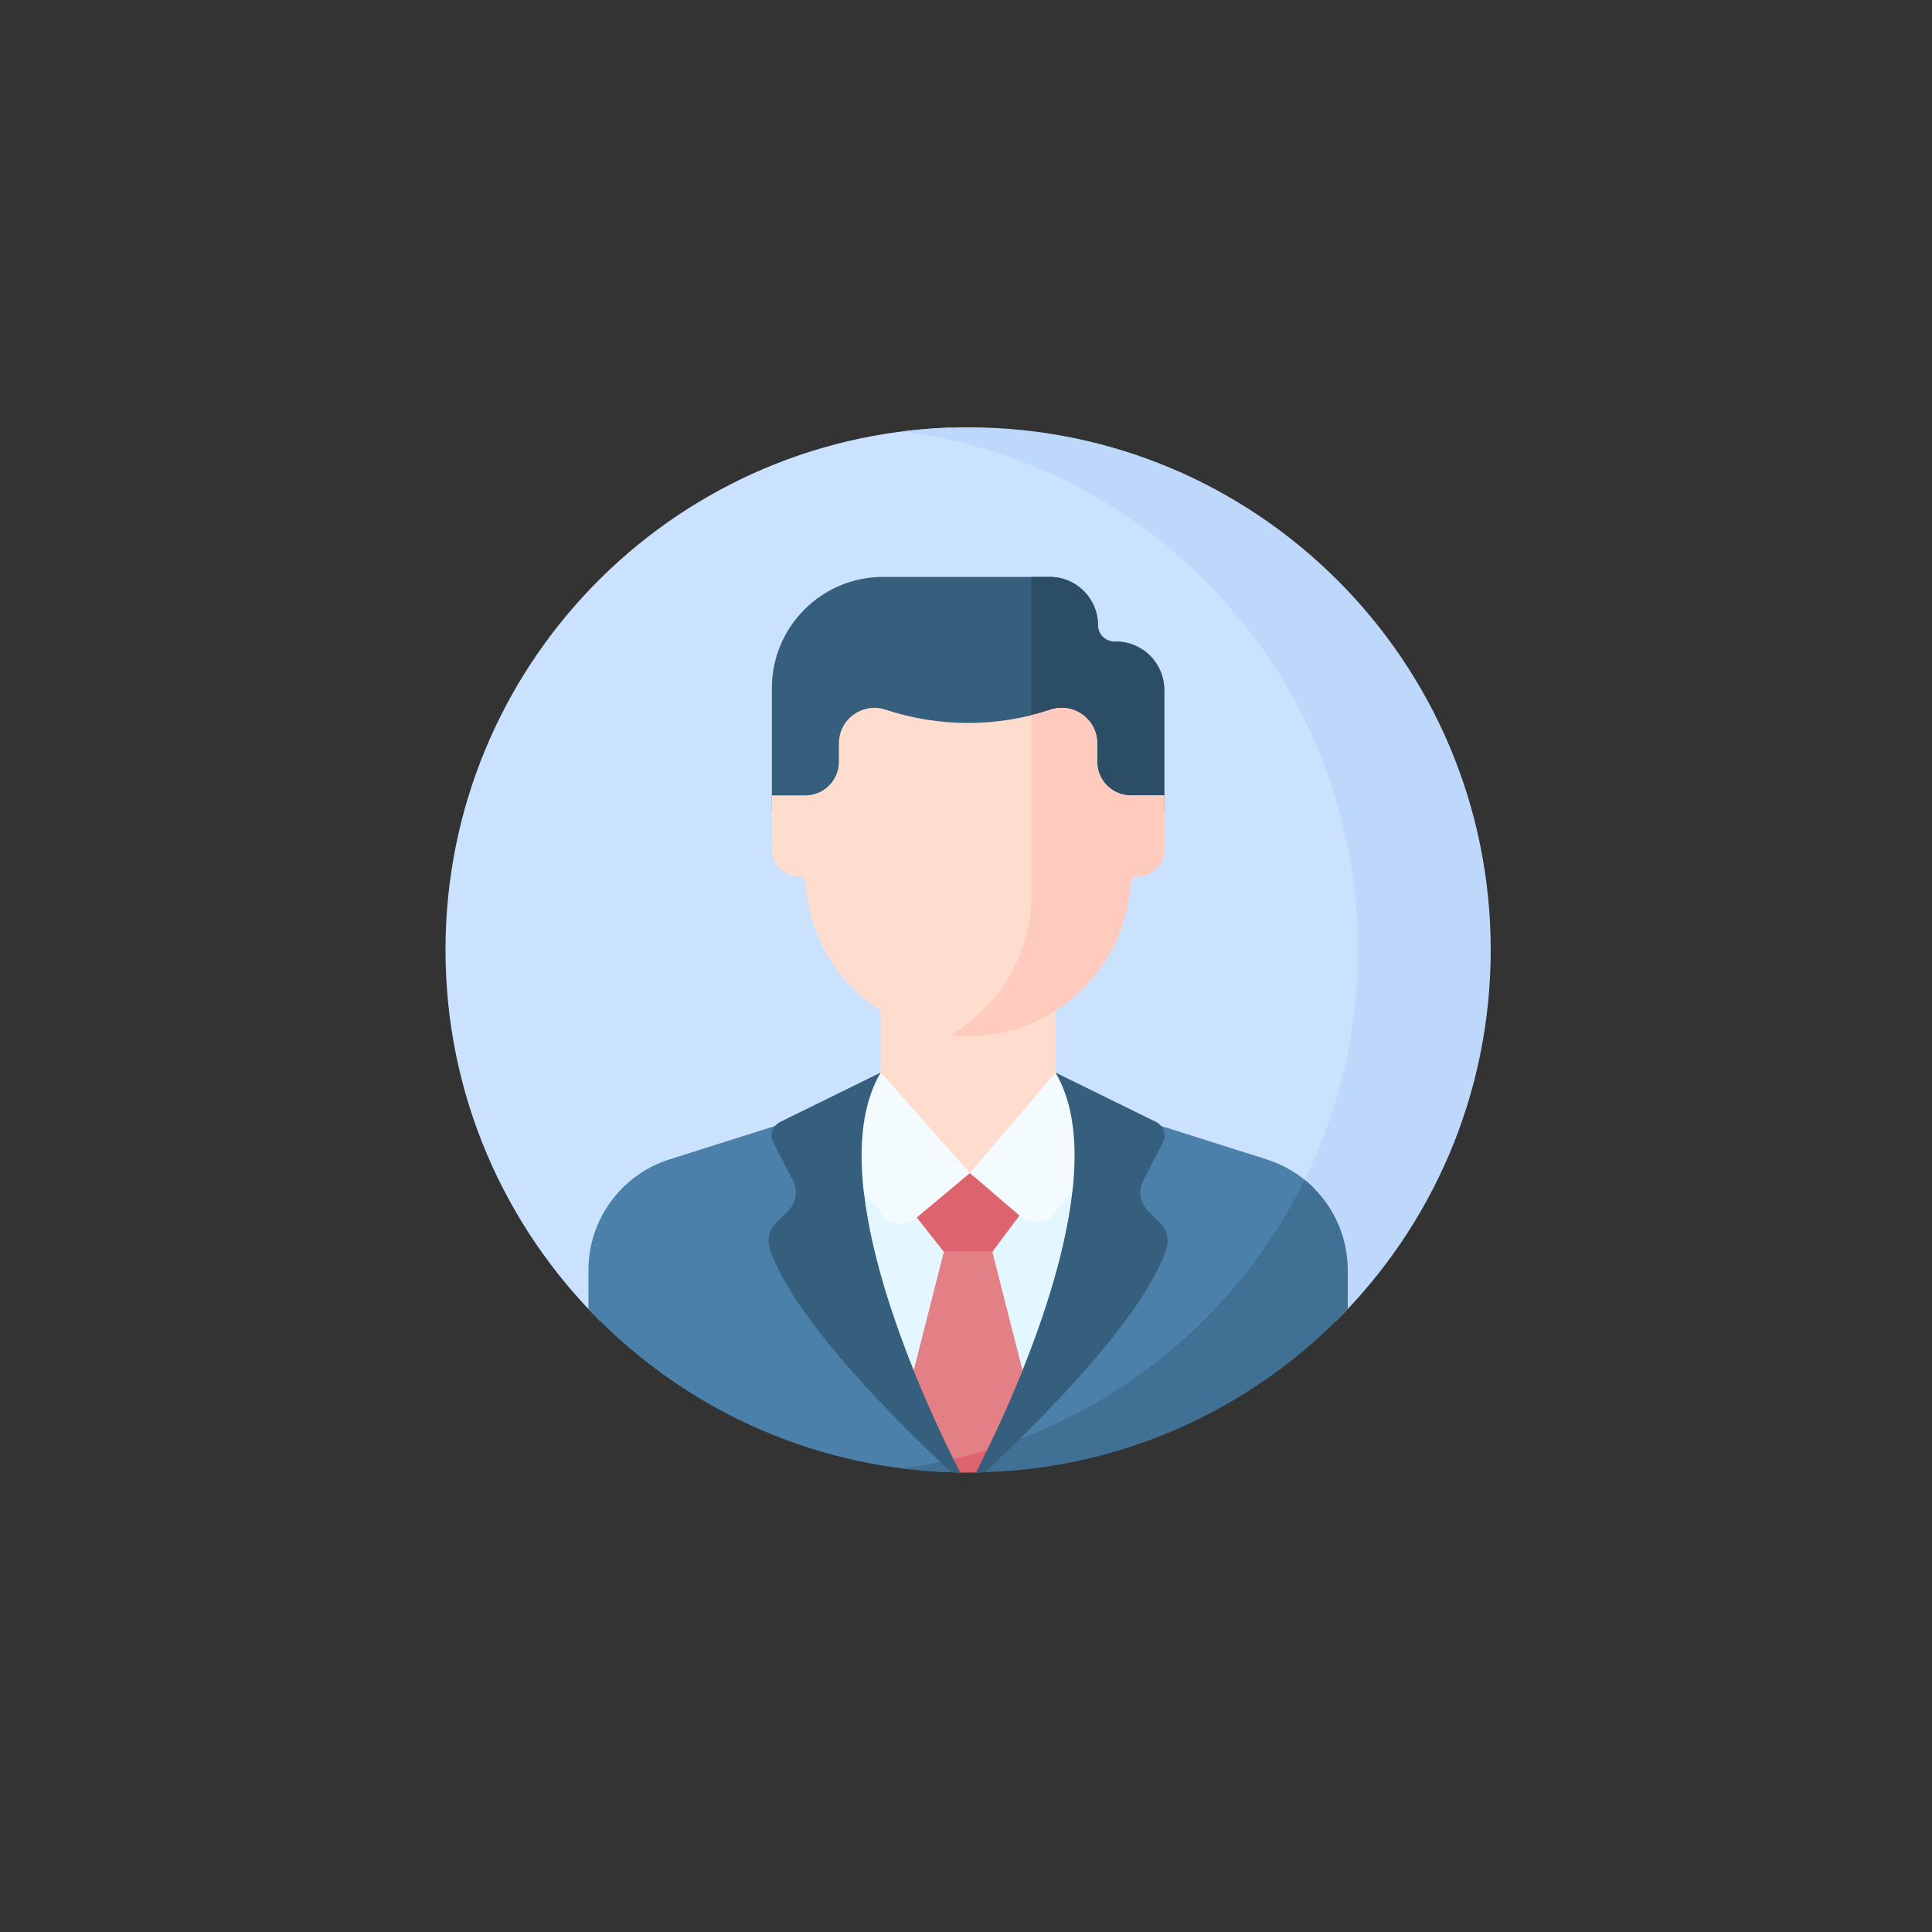 <?xml version="1.0" encoding="UTF-8" standalone="no"?>
<svg
   xmlns:dc="http://purl.org/dc/elements/1.1/"
   xmlns:cc="http://creativecommons.org/ns#"
   xmlns:rdf="http://www.w3.org/1999/02/22-rdf-syntax-ns#"
   xmlns:svg="http://www.w3.org/2000/svg"
   xmlns="http://www.w3.org/2000/svg"
   xmlns:sodipodi="http://sodipodi.sourceforge.net/DTD/sodipodi-0.dtd"
   xmlns:inkscape="http://www.inkscape.org/namespaces/inkscape"
   id="Capa_1"
   enable-background="new 0 0 512 512"
   height="512"
   viewBox="0 0 512 512"
   width="512"
   version="1.1"
   sodipodi:docname="profile.svg"
   inkscape:version="1.0.2-2 (e86c870879, 2021-01-15)">
  <rect x="0" y="0" width="512" height="512" fill="#333333" stroke="none"/>
  <defs
     id="defs71" />
  <sodipodi:namedview
     pagecolor="#ffffff"
     bordercolor="#666666"
     borderopacity="1"
     objecttolerance="10"
     gridtolerance="10"
     guidetolerance="10"
     inkscape:pageopacity="0"
     inkscape:pageshadow="2"
     inkscape:window-width="1920"
     inkscape:window-height="1017"
     id="namedview69"
     showgrid="false"
     inkscape:zoom="0.83007813"
     inkscape:cx="338.39771"
     inkscape:cy="300.73975"
     inkscape:window-x="-8"
     inkscape:window-y="-8"
     inkscape:window-maximized="1"
     inkscape:current-layer="Capa_1"
     inkscape:document-rotation="0" />
  <g
     id="g66"
     transform="matrix(0.541,0,0,0.541,118.061,113.242)">
    <g
       id="g64">
      <g
         id="g4">
        <path
           d="M 256.025,483.334 357.454,457.72 C 415.349,409.646 452.225,337.134 452.225,256.001 452.225,130.857 364.514,26.2 247.213,0.149 109.897,4.78 0,117.556 0,256 0,327.112 29,391.446 75.812,437.836 Z"
           fill="#cbe2ff"
           id="path2" />
      </g>
      <g
         id="g8">
        <path
           d="m 446.914,256 c 0,83.915 -40.381,158.391 -102.765,205.079 L 436.18,437.838 C 482.995,391.448 512,327.114 512,256 512,114.615 397.385,0 256,0 244.976,0 234.114,0.698 223.457,2.05 349.476,18.038 446.914,125.64 446.914,256 Z"
           fill="#bed8fb"
           id="path6" />
      </g>
      <g
         id="g62">
        <g
           id="g60">
          <g
             id="g52">
            <path
               d="m 319.621,96.952 c 0,-13.075 -10.599,-23.674 -23.674,-23.674 h -81.582 c -30.091,0 -54.485,24.394 -54.485,54.485 v 60.493 h 192.209 v -59.635 c 0,-13.075 -10.599,-23.674 -23.674,-23.674 h -0.798 c -4.416,0 -7.996,-3.579 -7.996,-7.995 z"
               fill="#365e7d"
               id="path10" />
            <path
               d="m 328.415,104.947 h -0.798 c -4.416,0 -7.996,-3.58 -7.996,-7.996 0,-13.075 -10.599,-23.674 -23.674,-23.674 h -8.945 v 114.978 h 65.086 V 128.62 c 10e-4,-13.073 -10.599,-23.673 -23.673,-23.673 z"
               fill="#2b4d66"
               id="path12" />
            <path
               d="m 425.045,372.355 c -6.259,-6.182 -14.001,-10.963 -22.79,-13.745 l -69.891,-22.128 -76.348,-2.683 -76.38,2.683 -69.891,22.128 c -23.644,7.486 -39.713,29.428 -39.713,54.229 v 19.094 c 44.789,47.328 107.451,77.568 177.183,79.92 78.128,-17.353 143.129,-69.576 177.83,-139.498 z"
               fill="#4a80aa"
               id="path14" />
            <path
               d="m 441.968,431.932 v -19.094 c 0,-17.536 -8.04,-33.635 -21.105,-44.213 -37.111,75.626 -110.422,130.268 -197.346,141.317 10.492,1.329 21.178,2.038 32.026,2.057 10.423,-0.016 20.708,-0.62 30.824,-1.782 61.031,-7.212 115.485,-35.894 155.601,-78.285 z"
               fill="#407093"
               id="path16" />
            <path
               d="m 261.796,508.168 c 15.489,-30.751 55.822,-118.067 44.321,-172.609 l -50.101,-19.499 -50.148,19.5 c -11.856,56.225 31.37,147.277 45.681,175.29 3.442,-0.826 6.859,-1.721 10.247,-2.682 z"
               fill="#e4f6ff"
               id="path18" />
            <path
               d="m 288.197,483.789 -20.314,-79.917 h -23.767 l -20.264,79.699 25.058,27.897 c 6.361,-1.457 12.634,-3.146 18.81,-5.057 z"
               fill="#e28086"
               id="path20" />
            <path
               d="m 249.302,511.905 c 2.075,0.054 4.154,0.091 6.241,0.095 2.415,-0.004 4.822,-0.046 7.222,-0.113 l 12.907,-14.259 c -10.159,3.564 -20.61,6.506 -31.309,8.779 z"
               fill="#dd636e"
               id="path22" />
            <g
               id="g44">
              <g
                 id="g38">
                <g
                   id="g36">
                  <g
                     id="g34">
                    <g
                       id="g32">
                      <g
                         id="g30">
                        <g
                           id="g28">
                          <g
                             id="g26">
                            <path
                               d="m 298.774,328.183 v -45.066 h -85.58 v 45.066 c 0,23.632 42.79,49.446 42.79,49.446 0,0 42.79,-25.814 42.79,-49.446 z"
                               fill="#ffddce"
                               id="path24" />
                          </g>
                        </g>
                      </g>
                    </g>
                  </g>
                </g>
              </g>
              <path
                 d="M 352.089,180.318 H 335.73 c -9.098,0 -16.473,-7.375 -16.473,-16.473 v -9.015 c 0,-11.851 -11.595,-20.23 -22.847,-16.511 -26.243,8.674 -54.579,8.676 -80.823,0.006 l -0.031,-0.01 c -11.252,-3.717 -22.845,4.662 -22.845,16.512 v 9.019 c 0,9.098 -7.375,16.473 -16.473,16.473 H 159.88 v 26.938 c 0,6.883 5.58,12.464 12.464,12.464 2.172,0 3.939,1.701 4.076,3.869 2.628,41.668 37.235,74.654 79.565,74.654 42.33,0 76.937,-32.986 79.565,-74.654 0.137,-2.167 1.904,-3.869 4.076,-3.869 6.883,0 12.464,-5.58 12.464,-12.464 v -26.939 z"
                 fill="#ffddce"
                 id="path40" />
              <path
                 d="m 335.73,180.318 c -9.098,0 -16.473,-7.375 -16.473,-16.473 v -9.015 c 0,-11.851 -11.595,-20.23 -22.847,-16.511 -3.108,1.027 -6.247,1.923 -9.407,2.707 v 88.972 c -0.438,28.948 -16.3,54.142 -39.725,67.758 2.861,0.311 5.763,0.486 8.706,0.486 42.33,0 76.937,-32.986 79.565,-74.654 0.137,-2.167 1.904,-3.869 4.076,-3.869 6.883,0 12.464,-5.58 12.464,-12.464 V 180.317 H 335.73 Z"
                 fill="#ffcbbe"
                 id="path42" />
            </g>
            <g
               fill="#f4fbff"
               id="g50">
              <path
                 d="m 213.194,316.06 -33.558,27.267 35.192,43.513 c 4.281,4.168 11.019,4.424 15.605,0.594 l 26.465,-22.107 z"
                 id="path46" />
              <path
                 d="m 298.79,316.06 -41.892,49.267 24.874,21.268 c 4.557,3.896 11.327,3.7 15.651,-0.453 l 34.94,-42.815 z"
                 id="path48" />
            </g>
          </g>
          <path
             d="m 213.194,316.06 -49.256,24.199 c -3.75,1.842 -5.256,6.404 -3.341,10.117 l 9.65,18.71 c 2.501,4.848 1.578,10.756 -2.282,14.61 -1.987,1.983 -4.139,4.131 -6.004,5.993 -3.338,3.332 -4.537,8.255 -3.067,12.737 11.651,35.517 67.725,89.828 88.946,109.478 1.427,0.038 2.857,0.064 4.29,0.08 C 236.741,482.051 182.208,368.329 213.194,316.06 Z"
             fill="#365e7d"
             id="path54" />
          <path
             d="m 344.019,383.695 c -3.861,-3.854 -4.783,-9.762 -2.282,-14.61 l 9.65,-18.71 c 1.915,-3.713 0.409,-8.275 -3.341,-10.117 L 298.79,316.06 c 30.978,52.255 -23.517,165.929 -38.923,195.9 1.448,-0.025 2.893,-0.061 4.335,-0.109 21.265,-19.695 77.248,-73.94 88.888,-109.424 1.47,-4.482 0.271,-9.405 -3.067,-12.737 -1.865,-1.863 -4.017,-4.012 -6.004,-5.995 z"
             fill="#365e7d"
             id="path56" />
          <path
             d="m 256.898,365.327 -26.06,21.764 13.278,16.781 h 23.767 l 13.279,-17.771 z"
             fill="#dd636e"
             id="path58" />
        </g>
      </g>
    </g>
  </g>
</svg>
